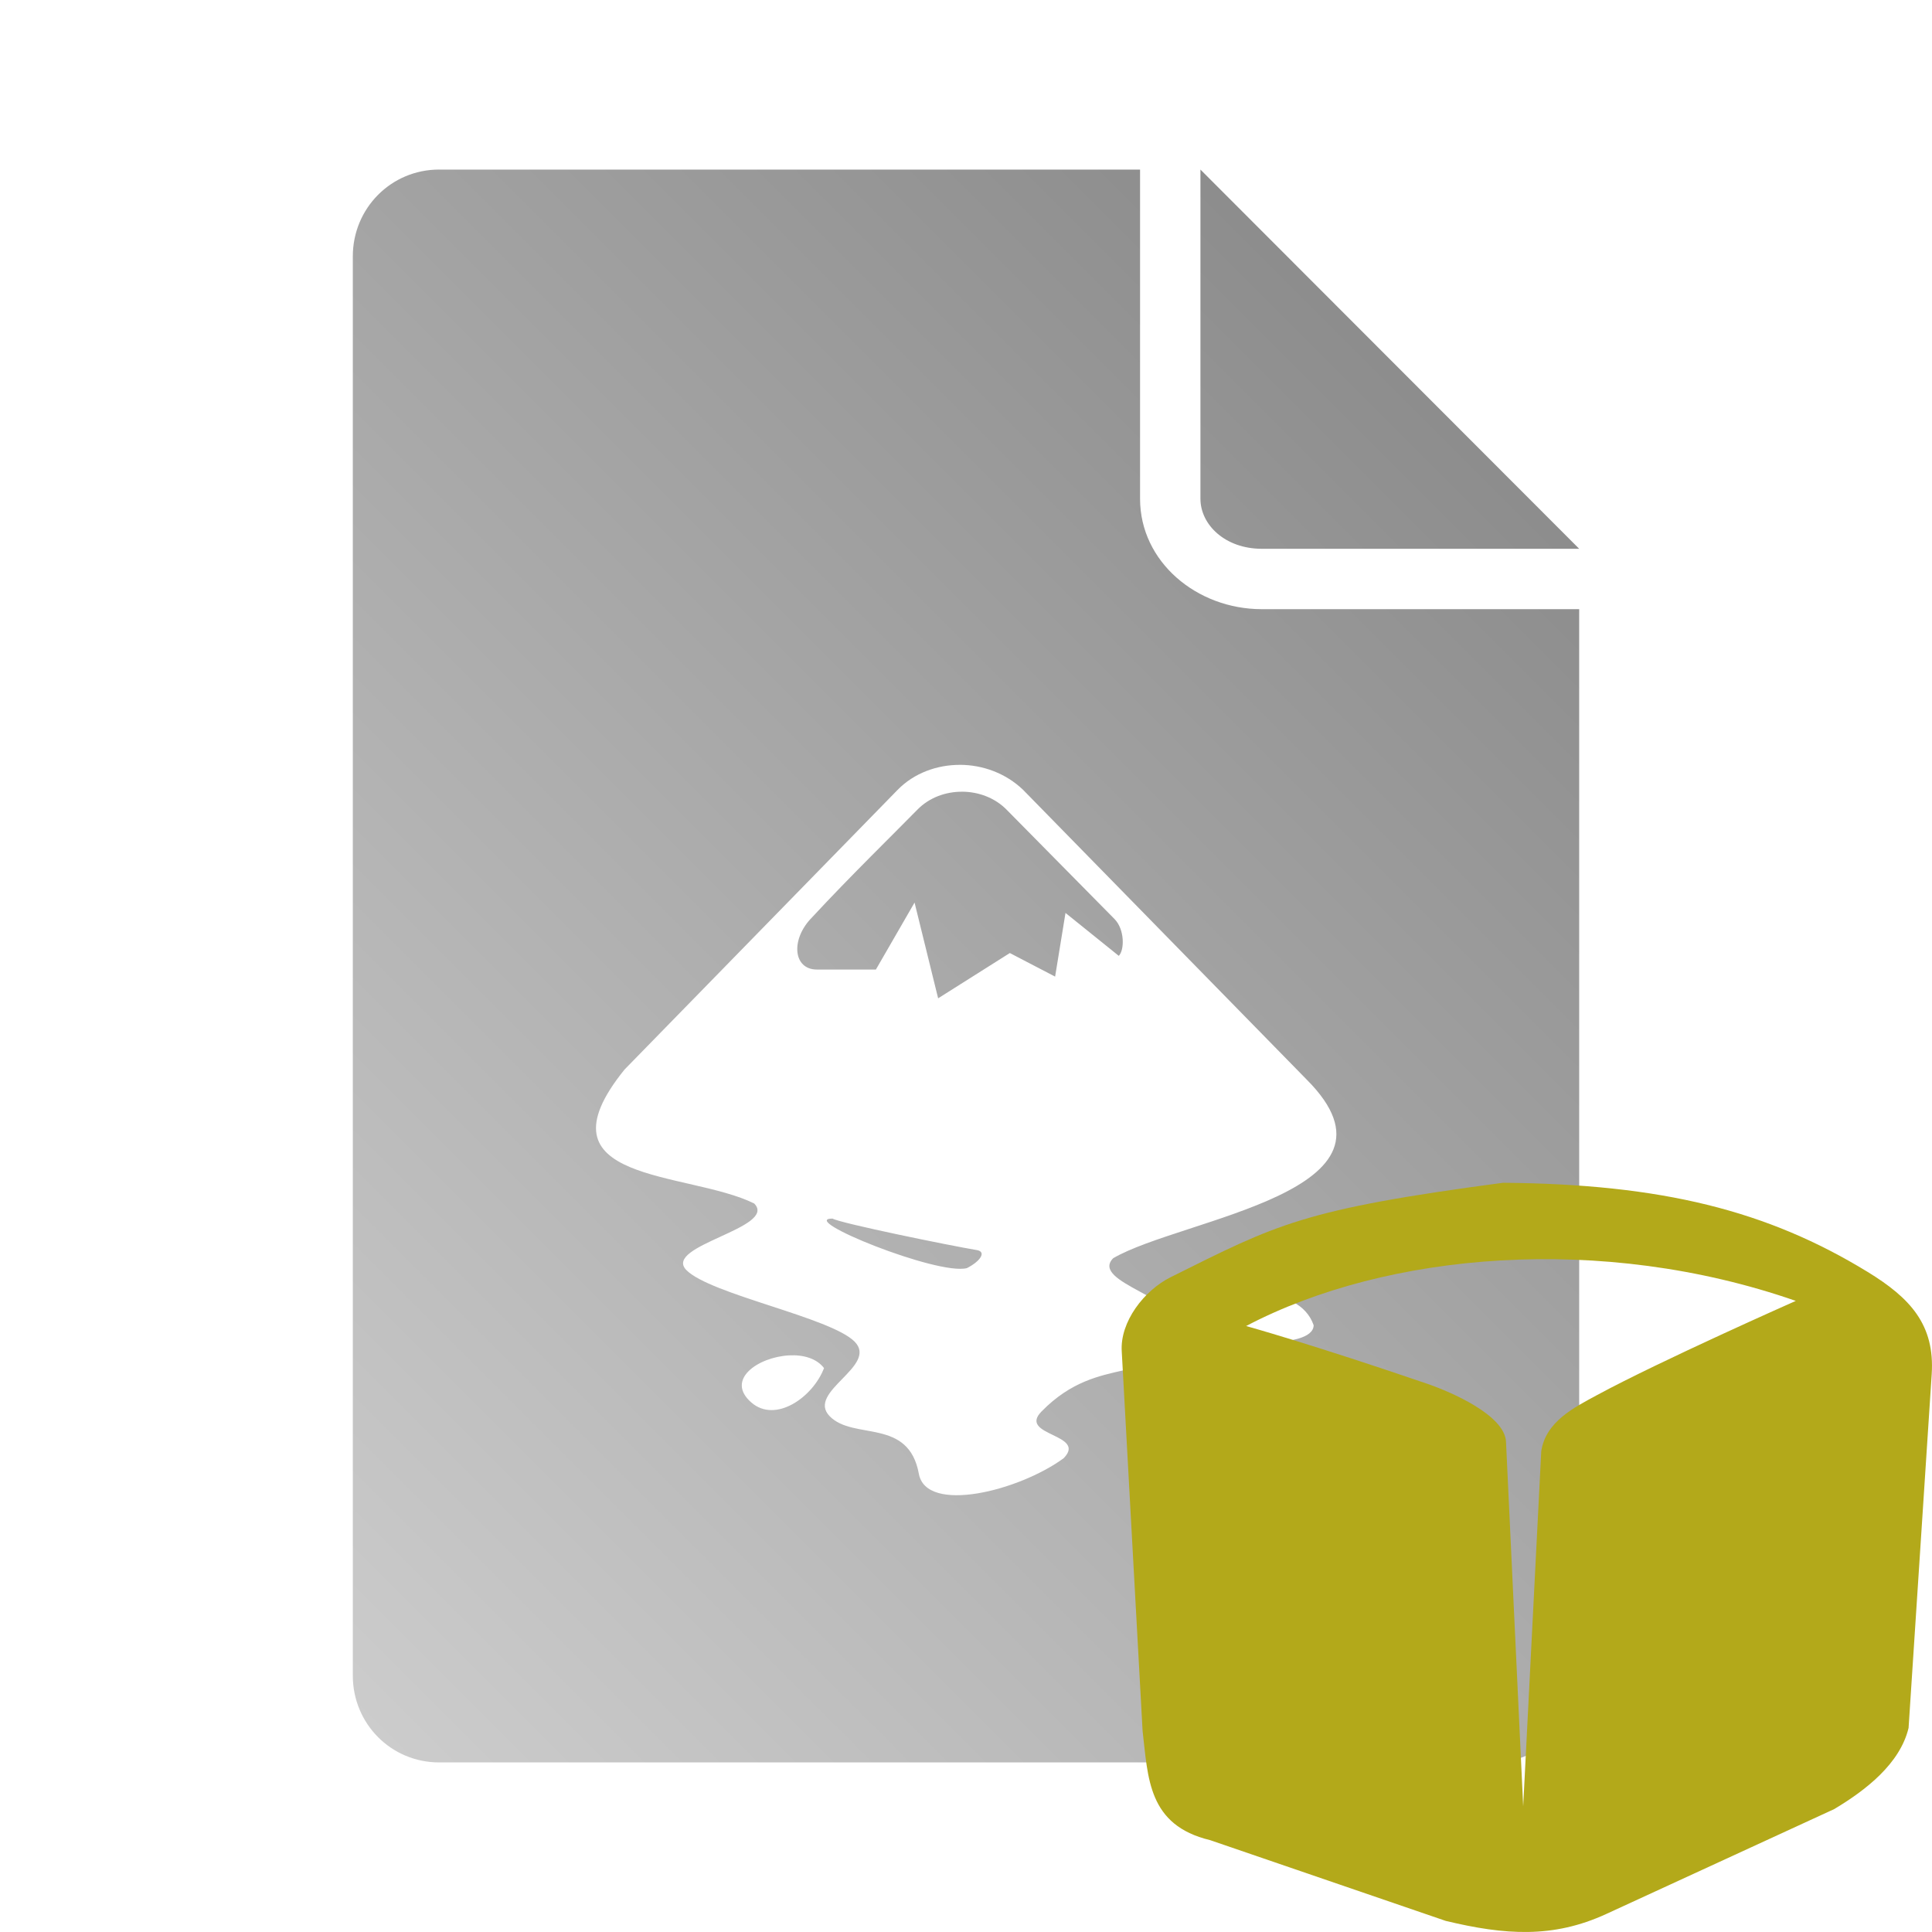 <?xml version="1.0" encoding="UTF-8" standalone="no"?>
<svg xmlns:dc="http://purl.org/dc/elements/1.1/"
     xmlns:cc="http://creativecommons.org/ns#"
     xmlns:rdf="http://www.w3.org/1999/02/22-rdf-syntax-ns#"
     xmlns:svg="http://www.w3.org/2000/svg"
     xmlns="http://www.w3.org/2000/svg"
     xmlns:xlink="http://www.w3.org/1999/xlink"
     width="128" height="128" version="1.1">
    <title>Inkscape File Icon</title>
    <desc>This icon is a part of Clarity icon theme for gtk</desc>
    <defs>
        <linearGradient x1="0" y1="128" x2="128" y2="0" id="gradient" gradientUnits="userSpaceOnUse">
            <stop id="start" style="stop-color:#dbdbdb;stop-opacity:1" offset="0" />
            <stop id="stop" style="stop-color:#757575;stop-opacity:1" offset="1" />
        </linearGradient>
    </defs>
    <path d="m 29.094,11.234 c -3.184,0 -5.719,2.566 -5.719,5.75 l 0,94.031 c 0,3.184 2.535,5.75 5.719,5.75 l 69.812,0 c 3.184,0 5.719,-2.566 5.719,-5.75 l 0,-70.656 -21.031,0 c -4.306,0 -8.062,-3.141 -8.062,-7.312 l 0,-21.812 -46.438,0 z m 50.438,0 0,21.812 c 0,1.714 1.632,3.312 4.062,3.312 l 21.031,0 -25.094,-25.125 z m -15.938,39.438 c 1.516,0.003 3.04,0.555 4.188,1.656 l 18.781,19.188 c 7.457,7.457 -8.266,9.188 -12.812,11.844 -1.583,1.615 4.852,2.698 4.188,4.688 -1.344,4.027 -5.008,1.45 -8.938,5.469 -1.58,1.615 3.049,1.477 1.469,3.094 -2.983,2.182 -9.106,3.696 -9.594,1.031 -0.684,-3.729 -4.326,-2.197 -5.906,-3.812 -1.58,-1.615 3.236,-3.322 1.656,-4.938 -1.583,-1.615 -9.576,-3.135 -11.156,-4.75 -1.58,-1.617 6.08,-2.791 4.5,-4.406 -4.405,-2.181 -14.709,-1.303 -8.594,-8.875 l 18.094,-18.531 c 1.088,-1.113 2.609,-1.659 4.125,-1.656 z m 0.156,1.781 c -1.082,-0.006 -2.177,0.378 -2.969,1.188 -1.576,1.611 -4.441,4.397 -6.969,7.125 -1.447,1.447 -1.28,3.469 0.312,3.469 l 3.906,0 2.562,-4.438 1.562,6.344 4.75,-3 3,1.562 0.688,-4.219 3.531,2.844 c 0.38,-0.387 0.398,-1.744 -0.281,-2.438 l -7.156,-7.25 c -0.777,-0.787 -1.855,-1.182 -2.938,-1.188 z m -8.594,28.281 c -2.358,0 6.98,3.793 8.906,3.281 0.854,-0.431 1.307,-1.057 0.688,-1.188 -1.788,-0.296 -9.11,-1.793 -9.594,-2.094 z m 28.438,5.094 c 1.472,-0.051 2.955,0.573 3.438,1.969 0,1.738 -6.75,1.169 -6.75,0.25 0.4,-1.41 1.841,-2.168 3.312,-2.219 z m -31.312,3.969 c 0.932,-0.05 1.827,0.199 2.312,0.844 -0.742,1.935 -3.209,3.667 -4.812,2.281 -1.75,-1.516 0.449,-3.016 2.5,-3.125 z m 27.156,0.125 c 2.256,0.461 2.704,2.071 2.25,2.531 -2.037,1.198 -4.317,-0.678 -2.25,-2.531 z" style="fill:url(#gradient);fill-opacity:1;stroke:none" />
    <path d="m 99.579,78.362 c -13.29,1.766 -14.95,2.733 -22.02,6.255 -1.76,0.877 -3.369,2.961 -3.24,4.923 l 1.381,25.14 c 0.365,3.102 0.343,6.243 4.47,7.233 l 15.612,5.351 c 3.938,0.945 7.108,1.162 10.624,-0.452 l 15.119,-6.957 c 2.09,-1.251 4.356,-3.005 4.923,-5.375 l 1.532,-23.432 c 0.216,-3.285 -1.427,-5.057 -4.245,-6.781 -6.645,-4.065 -13.639,-5.823 -24.157,-5.905 z m 19.398,7.825 c 0,0 -8.987,3.977 -13.173,6.243 -1.533,0.83 -3.391,1.755 -3.692,3.717 l -1.197,23.527 -1.138,-24.154 c -0.082,-1.743 -3.573,-3.277 -5.224,-3.843 -7.741,-2.65 -11.995,-3.824 -11.995,-3.824 9.327,-4.899 23.565,-6.138 36.419,-1.665 z" style="fill:#b3a91a;fill-opacity:1;stroke:none"  />
</svg>